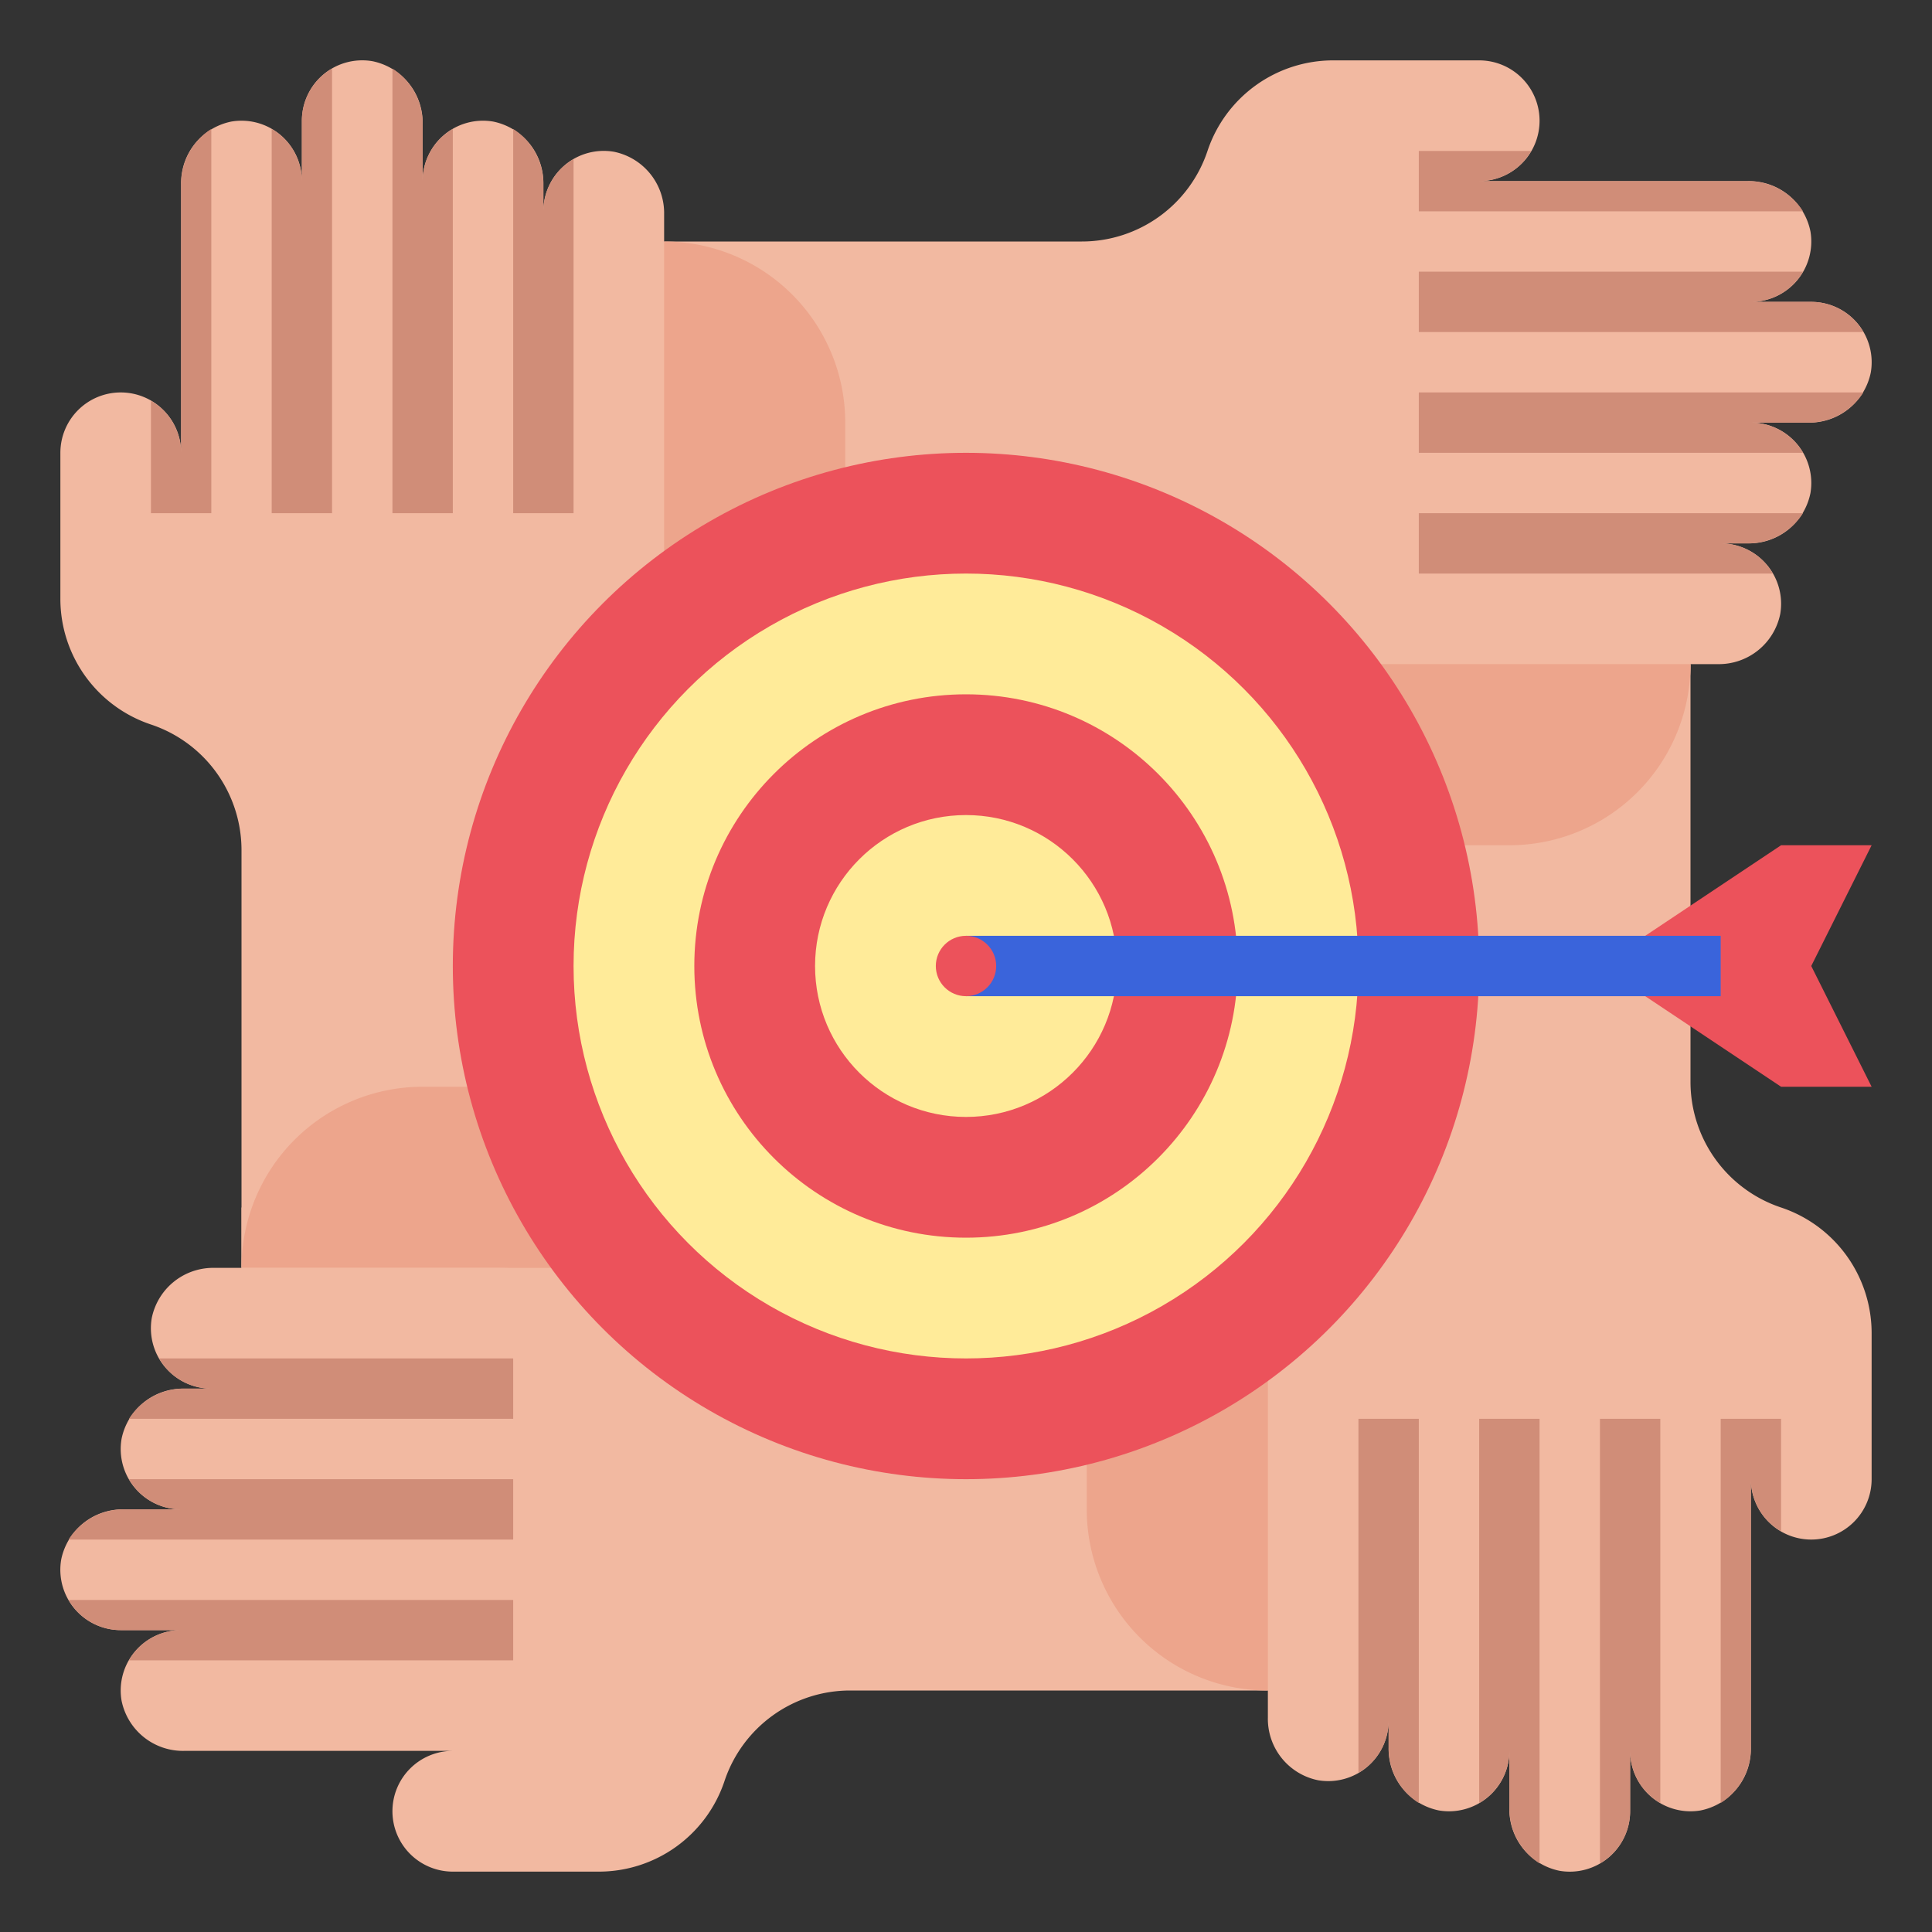 <svg height="512" viewBox="0 0 64 64" width="512" xmlns="http://www.w3.org/2000/svg"><rect x="0" y="0" width="64" height="64" fill="#333333" stroke="none"/><g id="Layer_6" data-name="Layer 6"><path d="m8 40h11v4h-11z" fill="#f2b9a1"/><path d="m47.5 19.5a6 6 0 0 1 6 6v5a0 0 0 0 1 0 0h-6a0 0 0 0 1 0 0v-11a0 0 0 0 1 0 0z" fill="#eda58c" transform="matrix(0 1 -1 0 75.5 -25.5)"/><path d="m8 42v-13.838a4.387 4.387 0 0 0 -3-4.162 4.389 4.389 0 0 1 -3-4.163v-4.837a2 2 0 0 1 2-2 2 2 0 0 1 2 2v-8.893a2.075 2.075 0 0 1 1.664-2.08 2 2 0 0 1 2.336 1.973v-2a2 2 0 0 1 2.336-1.973 2.075 2.075 0 0 1 1.664 2.08v1.893a2 2 0 0 1 2.336-1.973 2.075 2.075 0 0 1 1.664 2.08v.893a2 2 0 0 1 2.336-1.973 2.075 2.075 0 0 1 1.664 2.08v9.393a7.5 7.5 0 0 1 -1.5 4.5 7.5 7.5 0 0 0 -1.5 4.5v16.5z" fill="#f2b9a1"/><path d="m10.5 33.5a6 6 0 0 1 6 6v5a0 0 0 0 1 0 0h-6a0 0 0 0 1 0 0v-11a0 0 0 0 1 0 0z" fill="#eda58c" transform="matrix(0 -1 1 0 -25.5 52.5)"/><g fill="#d08d78"><path d="m11 17v-14.727a2 2 0 0 0 -1 1.727v2a2 2 0 0 0 -1-1.727v12.727z"/><path d="m15 17v-12.727a2 2 0 0 0 -1 1.727v-1.893a2.158 2.158 0 0 0 -1-1.833v14.726z"/><path d="m19 17v-11.727a2 2 0 0 0 -1 1.727v-.893a2.158 2.158 0 0 0 -1-1.833v12.726z"/><path d="m7 17v-12.726a2.158 2.158 0 0 0 -1 1.833v8.893a1.994 1.994 0 0 0 -1-1.723v3.723z"/></g><path d="m20 8h15.838a4.387 4.387 0 0 0 4.162-3 4.389 4.389 0 0 1 4.163-3h4.837a2 2 0 0 1 2 2 2 2 0 0 1 -2 2h8.893a2.075 2.075 0 0 1 2.08 1.664 2 2 0 0 1 -1.973 2.336h2a2 2 0 0 1 1.973 2.336 2.075 2.075 0 0 1 -2.08 1.664h-1.893a2 2 0 0 1 1.973 2.336 2.075 2.075 0 0 1 -2.08 1.664h-.893a2 2 0 0 1 1.973 2.336 2.075 2.075 0 0 1 -2.08 1.664h-9.393a7.5 7.5 0 0 1 -4.5-1.5 7.5 7.5 0 0 0 -4.5-1.5h-18.5z" fill="#f2b9a1"/><path d="m22 8a6 6 0 0 1 6 6v5a0 0 0 0 1 0 0h-6a0 0 0 0 1 0 0v-11a0 0 0 0 1 0 0z" fill="#eda58c"/><path d="m47 11h14.727a2 2 0 0 0 -1.727-1h-2a2 2 0 0 0 1.727-1h-12.727z" fill="#d08d78"/><path d="m47 15h12.727a2 2 0 0 0 -1.727-1h1.893a2.158 2.158 0 0 0 1.833-1h-14.726z" fill="#d08d78"/><path d="m47 19h11.727a2 2 0 0 0 -1.727-1h.893a2.158 2.158 0 0 0 1.833-1h-12.726z" fill="#d08d78"/><path d="m47 7h12.726a2.158 2.158 0 0 0 -1.833-1h-8.893a1.994 1.994 0 0 0 1.723-1h-3.723z" fill="#d08d78"/><path d="m56 20v15.838a4.387 4.387 0 0 0 3 4.162 4.389 4.389 0 0 1 3 4.163v4.837a2 2 0 0 1 -2 2 2 2 0 0 1 -2-2v8.893a2.075 2.075 0 0 1 -1.664 2.08 2 2 0 0 1 -2.336-1.973v2a2 2 0 0 1 -2.336 1.973 2.075 2.075 0 0 1 -1.664-2.08v-1.893a2 2 0 0 1 -2.336 1.973 2.075 2.075 0 0 1 -1.664-2.08v-.893a2 2 0 0 1 -2.336 1.973 2.075 2.075 0 0 1 -1.664-2.08v-9.393a7.5 7.5 0 0 1 1.5-4.5 7.5 7.5 0 0 0 1.5-4.5v-18.5z" fill="#f2b9a1"/><path d="m47.5 19.5a6 6 0 0 1 6 6v5a0 0 0 0 1 0 0h-6a0 0 0 0 1 0 0v-11a0 0 0 0 1 0 0z" fill="#eda58c" transform="matrix(0 1 -1 0 75.5 -25.5)"/><path d="m53 47v14.727a2 2 0 0 0 1-1.727v-2a2 2 0 0 0 1 1.727v-12.727z" fill="#d08d78"/><path d="m49 47v12.727a2 2 0 0 0 1-1.727v1.893a2.158 2.158 0 0 0 1 1.833v-14.726z" fill="#d08d78"/><path d="m45 47v11.727a2 2 0 0 0 1-1.727v.893a2.158 2.158 0 0 0 1 1.833v-12.726z" fill="#d08d78"/><path d="m57 47v12.726a2.158 2.158 0 0 0 1-1.833v-8.893a1.994 1.994 0 0 0 1 1.723v-3.723z" fill="#d08d78"/><path d="m44 56h-15.838a4.387 4.387 0 0 0 -4.162 3 4.389 4.389 0 0 1 -4.163 3h-4.837a2 2 0 0 1 -2-2 2 2 0 0 1 2-2h-8.893a2.075 2.075 0 0 1 -2.08-1.664 2 2 0 0 1 1.973-2.336h-2a2 2 0 0 1 -1.973-2.336 2.075 2.075 0 0 1 2.08-1.664h1.893a2 2 0 0 1 -1.973-2.336 2.075 2.075 0 0 1 2.08-1.664h.893a2 2 0 0 1 -1.973-2.336 2.075 2.075 0 0 1 2.08-1.664h9.393a7.5 7.5 0 0 1 4.5 1.5 7.5 7.5 0 0 0 4.5 1.5h18.5z" fill="#f2b9a1"/><path d="m36 45a6 6 0 0 1 6 6v5a0 0 0 0 1 0 0h-6a0 0 0 0 1 0 0v-11a0 0 0 0 1 0 0z" fill="#eda58c" transform="matrix(-1 0 0 -1 78 101)"/><path d="m17 53h-14.727a2 2 0 0 0 1.727 1h2a2 2 0 0 0 -1.727 1h12.727z" fill="#d08d78"/><path d="m17 49h-12.727a2 2 0 0 0 1.727 1h-1.893a2.158 2.158 0 0 0 -1.833 1h14.726z" fill="#d08d78"/><path d="m17 45h-11.727a2 2 0 0 0 1.727 1h-.893a2.158 2.158 0 0 0 -1.833 1h12.726z" fill="#d08d78"/><circle cx="32" cy="32" fill="#ec525b" r="17"/><path d="m60 32 2 4h-3l-6-4 6-4h3z" fill="#ec525b"/><circle cx="32" cy="32" fill="#ffeb99" r="13"/><circle cx="32" cy="32" fill="#ec525b" r="9"/><circle cx="32" cy="32" fill="#ffeb99" r="5"/><path d="m32 31h25v2h-25z" fill="#3a64db"/><circle cx="32" cy="32" fill="#ec525b" r="1"/></g></svg>
